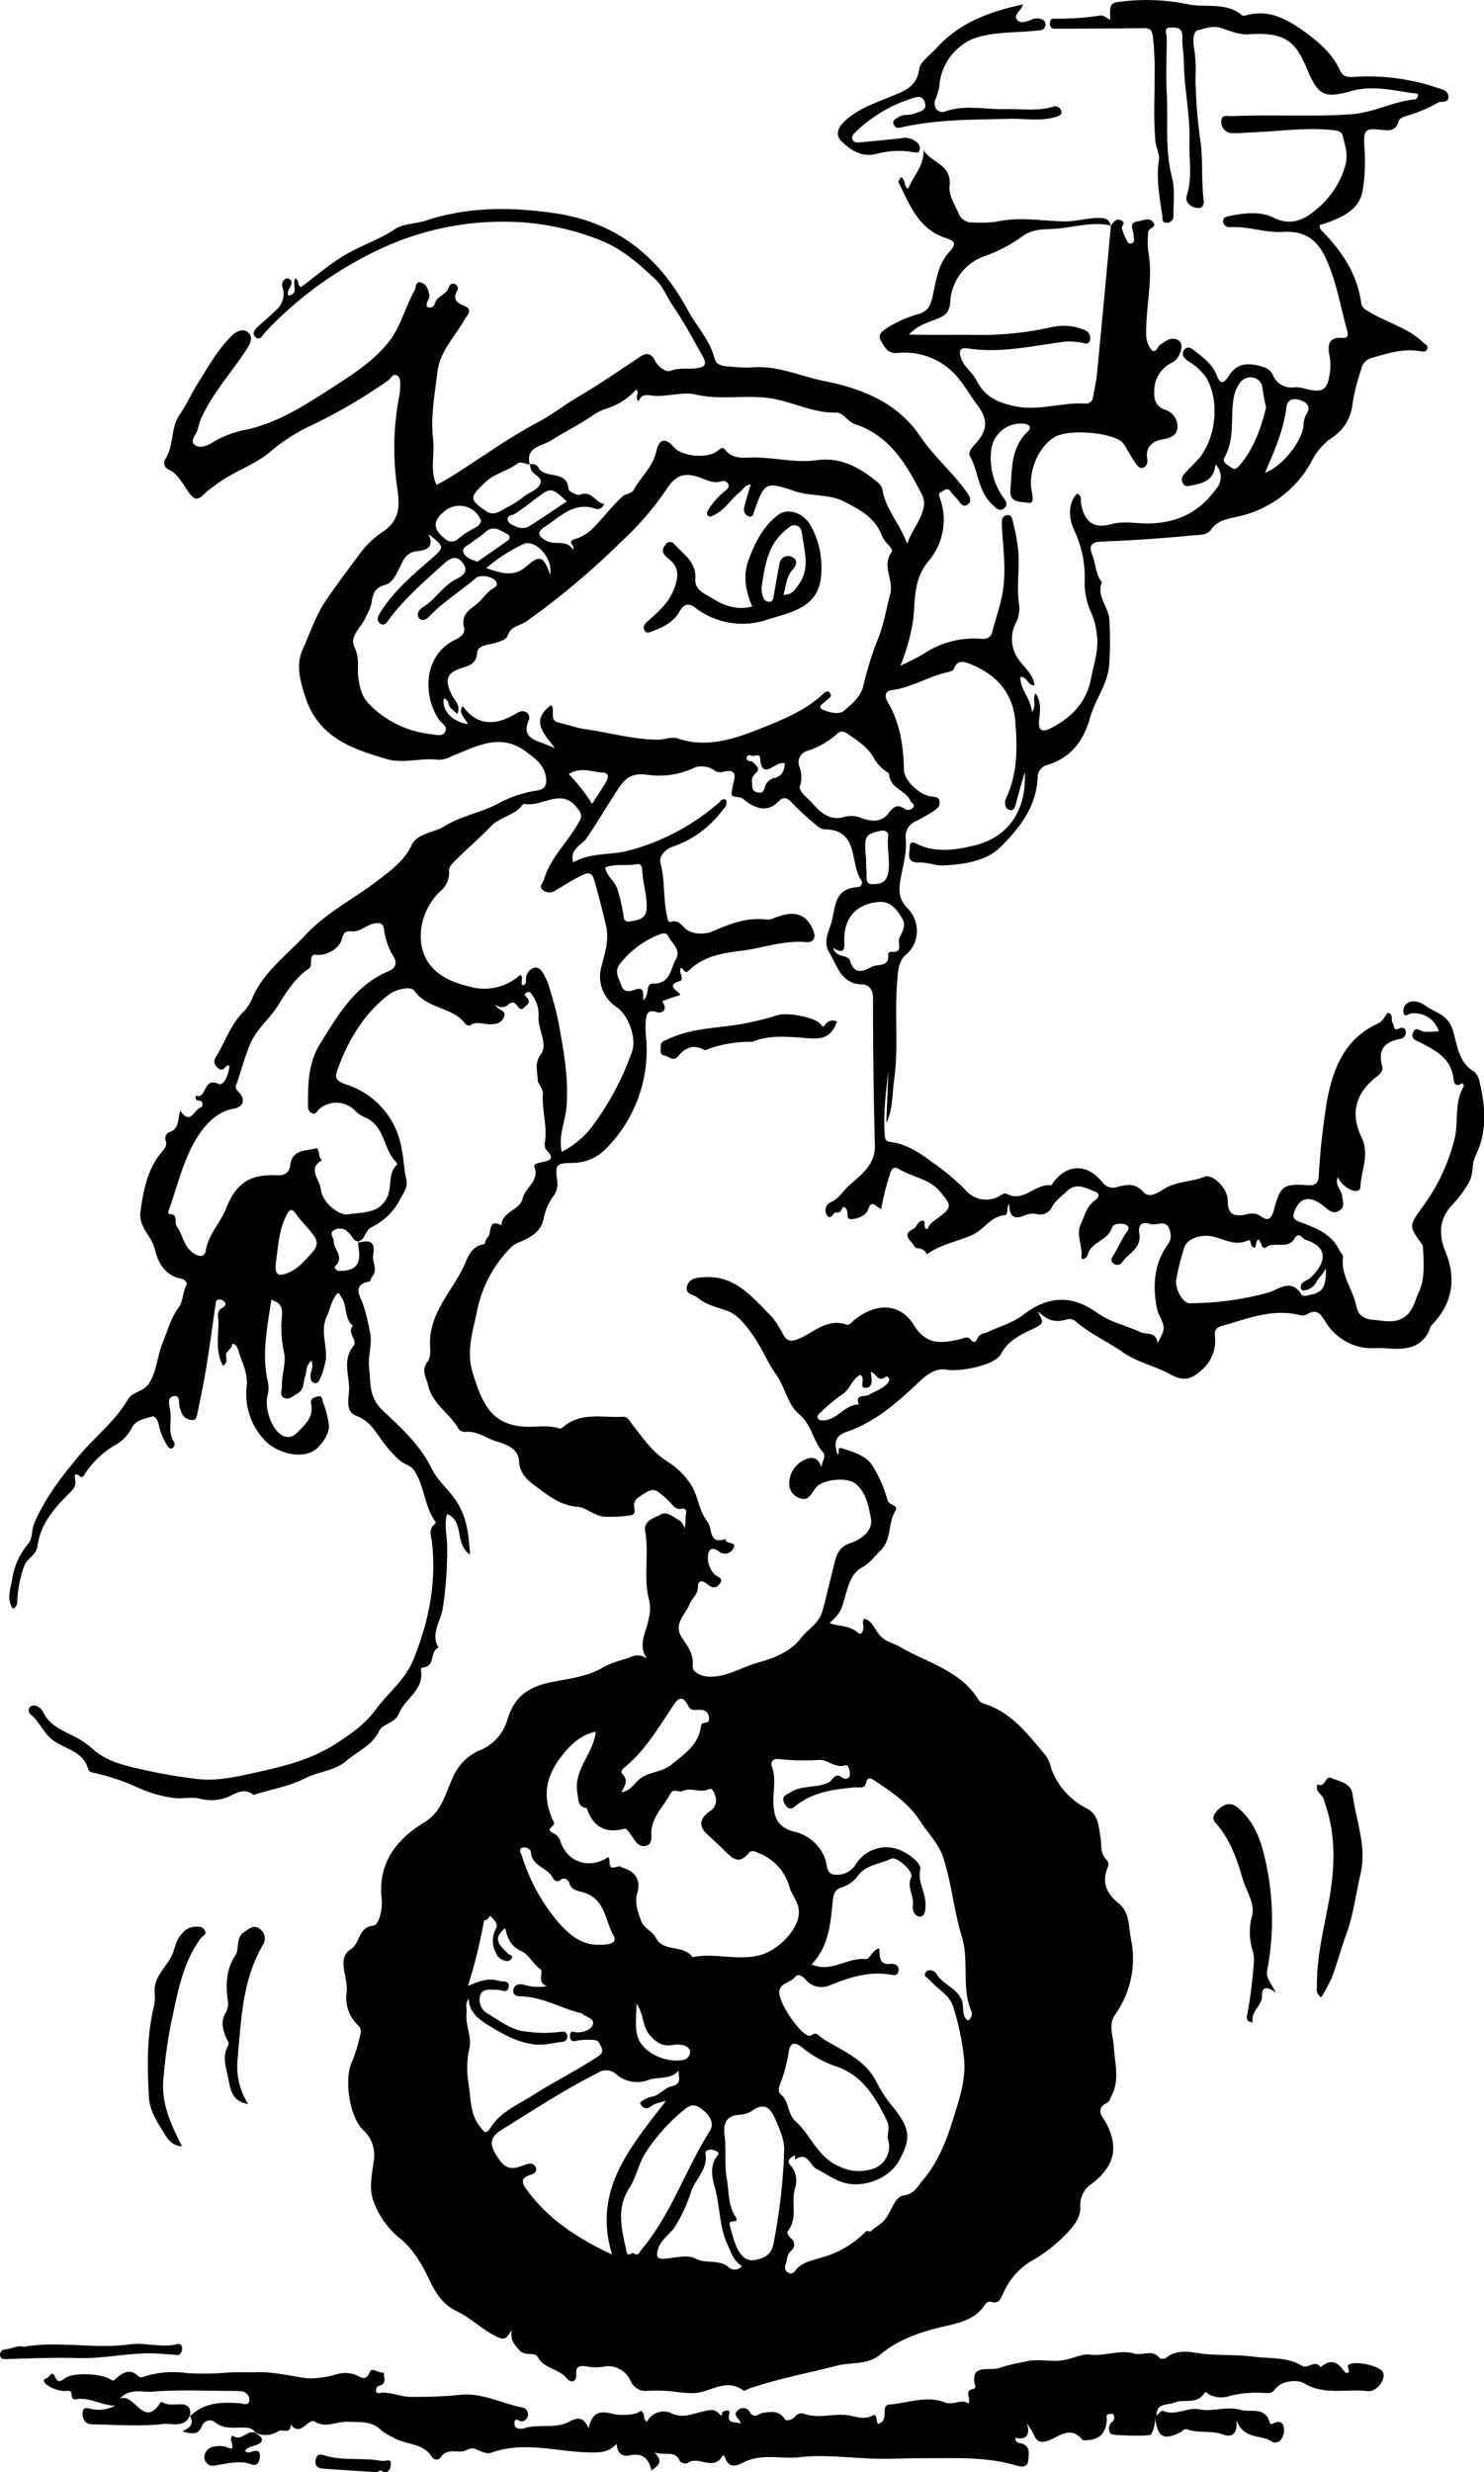 <svg xmlns="http://www.w3.org/2000/svg" viewBox="0 0 281.22 468.33"><defs><style>.cls-1{fill:#000001;}</style></defs><g id="레이어_2" data-name="레이어 2"><g id="Layer_1" data-name="Layer 1"><path class="cls-1" d="M68,235.39c2-.54,3.2-.25,2.71,2.34-.25,1.33,1,2.79-.22,4.14-.21.25-.25.85-.44.89-3.36.58-1.85,2.75-1.25,4.32a38.64,38.64,0,0,1,1.31,5.35c.5,2.2-.43,4.35-.17,6.64.33,2.93-.07,5.62,2.57,8.11,3.46,3.26,7.09,6.51,9.28,11,1.19,2.44,3.47,4.17,4.92,6.56,1.77,2.91,2.12,6,2.36,9.74-3-1.93-1-6.3-4.33-7.66-.65,1.95,0,4.13,0,6.24a71.9,71.9,0,0,1-.85,11.7c-.38,2.3-2.35,4.79-.78,7.37-1.72.64-.57,3.45-2.81,3.72-.21,0-.59.27-.57.34.82,3.92-3,5.53-4.14,8.43-.74,1.88-3.06,1.86-3.75,3.3-1.34,2.79-4.17,3.87-6.25,5.69s-5.3,2-7.81,3.28c-3,1.53-6.19,2-9.27,3-.16.05-.4.17-.49.11-2.23-1.74-4,.44-6,.78a8.53,8.53,0,0,1-4,0c-1.69-.5-3.47.07-5.14-.18a24.3,24.3,0,0,1-6.62-1.9,39.71,39.71,0,0,0-8.7-2.9c-.31-.07-.76-.31-.82-.56-.88-3.48-4.41-3.87-6.72-5.59-1.86-1.39-2.53-3.59-4.3-4.94a1,1,0,0,1,0-1.39,1.23,1.23,0,0,1,1.47,0,2.17,2.17,0,0,1,.91.89c1.51,3.29,5,3.93,7.61,5.67a20.26,20.26,0,0,1,2,1.56c2.65,2.3,5.85,3,9.22,3.77A101,101,0,0,0,37.31,337c3.82.44,7.42-.4,10.95-1.17,5.35-1.18,10.76-2.47,15.48-5.57,2.75-1.8,5.42-3.6,7.4-6.33,2.35-3.23,5.64-5.63,7.23-9.6,2.89-7.2,4.37-14.47,3.48-22.2-.13-1.13-.73-2.41.52-3.38.11-.08.23-.37.17-.44-2.19-3-2.07-6.93-4.16-9.91-.55-.78-1.78-1-2.57-1.69a23.65,23.65,0,0,1-3.87-4.47c-1.15-1.56-2.19-3.2-4.35-4-2.44-.9-1.34-3.72-1.43-5.49-.11-2.52-1.18-5.31.82-7.77.89-1.09-1.33-2.49-.11-3.83-1.74-1.45-1-3.92-2.28-5.54-.2-.25-.28-1.29-1.11,0s-.95,2.54-1.49,3.64c-1.58,3.19.48,6.31-.47,9.36a16.11,16.11,0,0,1-.62,2c-.27.6-.5,1.58-1.31,1.37s-.82-1.17-.67-2a3.26,3.26,0,0,0,.12-2.24c-1.11.91-.91,2.1-1.24,3.08s-.15,2.52-1.46,3.18c-.81.4-1.56,1.35-2.58.76-.85-.48-.31-1.44-.33-2.15-.06-2.14.81-4.57.42-6.28a22.24,22.24,0,0,1-.43-7c.18-1.82-.35-2.51-2-3.12-.76,5.13-1.84,10.2-.71,15.35a5.47,5.47,0,0,1,0,2.73c-.61,2.41.65,6.25,2.61,7.54a2.21,2.21,0,0,0,2.86-.31c1.51-1.52,3.3-3,2.79-5.51-.19-1,.33-1.21,1.06-1.43,1.12-.34,1,.52,1.22,1.16a18,18,0,0,1,1.09,4.45c0,1.45-1.21,3.3-2.43,4.31-2.57,2.12-7.52.8-9.82-1.74a12.66,12.66,0,0,1-3.33-10.23c.21-2.18-.68-4.05-1.38-6-.28-.76-.29-1.77-1.4-2,.14,1.05-1.3,1.35-1.15,2.37.09.61.31,1.19-.56,1.84-1.53-2.74-.81-5.69-.88-8.47,0-.61-.43-1.92.71-2.5.43-.22.93-.66.39-1.22a1.43,1.43,0,0,0-.92-.38c-.75,0-.67.69-.74,1.15-.57,3.76-1.06,7.53-1.67,11.28-.48,2.95-1.07,5.89-1.69,8.81-.14.67-.16,1.8-1.27,1.57a2.21,2.21,0,0,1-1.9-1.58,2.07,2.07,0,0,0-.15-.5c-.43-.84.18-2.64-1.2-2.43s-.85,1.81-.68,2.88c.3,2-.53,4.09.78,5.95a1,1,0,0,1-.22.9c-.41.41-.87.11-1.08-.26a13.35,13.35,0,0,1-1.41-3c-.28-1.16-.59-2.93-1.66-2.57-1.26.42-3,.6-3.8,2.26a7.49,7.49,0,0,1-3.15,3.18A16.94,16.94,0,0,0,16.22,279c-.29.42-.54,1.14-1.11.65-1-.87-1,0-.9.51.37,1.49-.49,2.12-1.45,3.08-2.69,2.7-5.14,5.66-5.66,9.68-.22,1.68-2,2.26-2.55,3.82a22.66,22.66,0,0,0-1.26,6.15c0,.66.06,1.4-.84,1.89-1.21-1.78-.5-3.66-.2-5.3a13.87,13.87,0,0,1,3-6.93c1-1.09.67-2.63,1.24-4,2.11-4.88,5.26-8.95,8.63-12.94,3-3.55,6.74-6.42,9.12-10.52.85-1.46,2.93-1.4,4-3,1.51-2.43,1.55-5.25,2.61-7.8.94-2.24,1.48-4.57,3-6.59.88-1.14.73-2.93,1.49-4.31.23-.42-.37-1-.86-1.13-3.17-.56-4.51-3-5.14-5.62s-3.15-4.15-2.71-7.2c.57-4,1.28-7.78,3.85-11,.64-.79,1.32-1.33.88-2.44A1.34,1.34,0,0,1,32,214.5c2-.56,1.65-2.39,2.16-4.11,2,3,2.62-.41,4-.62.05,0,.66-1.19-.49-1.29-.55,0-.7-.42-.55-.92,2.09.76,1.34-3.64,4.27-2.23,1,.49,2-1.83,2.09-3.43-.87-.4-1,1.48-2.17.43s-.58-1.78-.17-2.48c1.68-2.81,2.67-6,5.19-8.37A9,9,0,0,0,48,188.63c2.24-4.73,6.42-7.78,9.86-11.48,4-4.32,9.28-6.91,13.84-10.44,2.3-1.77,4.89-3.6,6.3-6.61,1.07-2.26,4.15-2.31,6.2-3.57,3.21-2,7-2.57,10.28-4.35a22.72,22.72,0,0,1,7.25-2.42c1.5-.24,1.94-1,1.73-2.49-.34-2.46-2.14-3.65-3.87-4.94-4.9-3.63-9.46-.82-14,.92a4.9,4.9,0,0,1-2.51.68c-3.26-.43-6.62.79-9.77-.13-6.59-1.93-13-4.09-15.46-11.81-1-3.17-1.84-6-.45-9.06s2.42-6.38,4.47-9.35,4.08-5.68,6.17-8.49a17.42,17.42,0,0,1,4.39-4.28c3.68-2.33,3.27-5.61,2.78-8.89a51.45,51.45,0,0,1,.41-16.66,14.41,14.41,0,0,0,.22-2.06c0-.78.09-1.75-.68-2.11s-1.1.65-1.63,1a104.25,104.25,0,0,1-13.94,8.22,34.81,34.81,0,0,0-7.72,4.72c-3.26,3-7.56,4.18-11,6.82-.61.47-1.26.89-1.81,1.41-1.65,1.59-2.12,1.67-3.46-.22-1.09-1.53-1.85-3.25-3.71-4.12a1.37,1.37,0,0,1-.65-1.81c1.77-2.59,1.05-6,2.77-8.5,1.31-1.88,2.2-3.94,3.39-5.84,1.92-3.07,3.66-6.25,6.24-8.89,1-1.06,2.28-1.78,3.34-.93s.49,2.11-.27,3.27C44.21,70.06,41.15,73.49,39,77.5a13.47,13.47,0,0,0-1.53,3.8c-.21,1-1.61,2.2-.56,3s2.7,0,3.57-.61A19.44,19.44,0,0,1,47,81.33c5.78-1.37,10.65-4.47,15.5-7.6C66.67,71,71,68.4,74.07,64.23c2-2.8,2.8-6.23,4.49-9.2.31-.56.13-1.88,1.32-1.48,1,.33,1.28,1.38,1.48,2.31.15.76-.77,1.38-.44,2.25a1,1,0,0,0,1.46-.52c.34-1.59,2.34-1.7,2.69-3.26a.82.82,0,0,1,1.28-.43A.8.8,0,0,1,86.66,55c-.85,1.54-.31,2.29,1.25,2.91,1.88.76.6,1.84,0,2.82-1.78,3.15-4.55,5.88-5,9.63-.52,4.32-1.36,8.66-.83,13,.34,2.78-.67,5.65.64,8.5,3.32-1.7,6.29-3.91,9.42-5.87a110.36,110.36,0,0,1,9.52-5.87c2.72-1.35,5.27-3.41,8-5,4-2.37,7.84-5,11.68-7.57,1.32-.89,2.2-.44,2.74.7.66,1.37,2.24,2.31,3,2,2-.79,4-.06,5.91-.73,1-.36.53-1.43.19-2-1.82-3.24-3.58-6.52-5.67-9.58-1.13-1.65-1.84-3.62-3.28-5-3.07-2.88-6.25-5.72-10.21-7.32A49,49,0,0,0,95,42a54.74,54.74,0,0,0-20.84,4.23,71.13,71.13,0,0,0-23.7,16.49c-.55.57-1.19,2-2.08,1.11s.35-1.82,1.11-2.51,1.81-1.59,2.67-2.43a4.12,4.12,0,0,0,1.43-4.36,1.3,1.3,0,0,1,.63-1.76.78.78,0,0,1,.7.13c.62.53.23,1.1,0,1.64A1.55,1.55,0,0,0,54.62,56c2.2-.34.64-2.27,1.32-3.25.85.29.3,1.4,1.12,1.62,3.16-2.32,6.11-5,9.69-6.82,2.71-1.4,5.57-2.45,8.17-4.19,1.49-1,3.84-.93,5.8-1.58,8-2.66,16.33-2.59,24.65-1.35,11.52,1.73,19.55,8.26,24.94,18.27,1.66,3.09,4.2,5.68,5.11,9.22.36,1.39,1.88,1.5,3,1.53a33.26,33.26,0,0,0,3.81.17c4.95-.51,9.42,1.66,14,2.57,6.94,1.38,13.77,4,18.08,10.37,2.61,3.89,6.23,6.92,8.93,10.73.54.76,1,1.65.13,2.29s-1.35-.25-1.83-.86-1-1-1.36-1.56-.77-.61-1.42-.2-1,.43-.69,1.28a12.05,12.05,0,0,1-1.92,11.82c-3.09,3.56-2.67,7.38-3.09,11.21a36.81,36.81,0,0,1-2.45,8.87c2-1,3.3-1.58,4.5-2.33A17.2,17.2,0,0,1,185.78,121c1.41.12,2-.31,2.27-1.36.6-2.39,1.47-4.68,1.91-7.16.78-4.37.12-8.59-.11-12.87,0-.76-.12-1.75.84-2,1.11-.24,1.18.89,1.34,1.55a36.29,36.29,0,0,1,.89,4.83c.4,3.57-.39,7.17.24,10.77a6.35,6.35,0,0,1-.77,3.48,6.68,6.68,0,0,0,1,7.17c1,1.31,2.41,2.45,2.66,4.42-1.36.05-1.37-1.72-2.71-1.57,0,2.43,2,4.07,2.22,6.59.94-1.17,0-2.26.68-3.53,1.19,1.79.82,3.57.66,5.22-.18,2,.71,2.15,2.13,1.45,4-2,6.86-4.93,7.72-9.43.52-2.78,1.54-5.5,1.09-8.42a13.22,13.22,0,0,0-1.13-4.22,13.73,13.73,0,0,1-1.15-6.26,20.51,20.51,0,0,0-1.86-8.9c-1.34-2.69-1.25-5.52.4-7.24,1,.33.65,1.24.77,1.93.63,3.39,2.36,4.77,5.67,3.86,2.11-.58,4.12-.23,6.15-.16,5.77.19,10.42-1.83,13.79-6.56a3.36,3.36,0,0,0-.14-4.61c-.3,3.15-2.46,3.56-4.6,4-.62.14-1.23.22-1.59-.45a1.44,1.44,0,0,1,.23-1.7c.8-.9,1.67-1.75,2.5-2.63,3.56-3.81,4.35-11.18,1.72-15.63a10.77,10.77,0,0,0-3.41-3.14c-.82-.57-1.42-1.25-.8-2.12.74-1,1.56-.17,2.21.32,1.64,1.23,3.28,2.6,4,4.53.79,2.15,1.64,1,2.19.14,1.36-2.18,3.08-2.63,5.53-2.07,1.29.3,2.3.57,2.88,1.79a3.82,3.82,0,0,0,4.18,2.34,6.17,6.17,0,0,1,2,.3c3.33.8,4.17.29,4.64-3.12a9.22,9.22,0,0,0-.07-3.1c-.44-2.18-.15-3.64,2.55-3.44.86.06,1-.45.84-1.18-1.34-4.71-2.05-9.55-4.2-14.1-1.76-3.72-4.34-5-8-4.79-3.39.23-6.6-1.11-10-.89A1.27,1.27,0,0,1,231.76,42c0-.92.81-1,1.48-1.12,2.71-.59,5.8-.82,8,.31,3.58,1.81,6.21.23,8.33-1.63a16.26,16.26,0,0,0,5.47-8.63c.39-1.8-.17-3.43-.56-5.1-.23-1-1.07-1.09-2-1.19-4.94-.5-9.84.21-14.75.41-1.38.06-2.76.23-4.13.17A2.1,2.1,0,0,1,231.43,23c0-1.38,1.26-1,2.2-1,7.41-.33,14.82.16,22.25-.34,4.37-.29,8-2.4,12.2-2.84.33,0,.63-.3.63-1.05-4.21-.49-8.39-1.74-12.73-.5-5,1.42-6.17.78-8.15-3.88-2.13-5-3.72-7.43-11.07-6.89-1.95.14-3.73-.69-5.4-1.21s-3,.15-4.31.42c-1,.22-1,2.05-.76,3.46a25.92,25.92,0,0,1,.26,5.44,91.68,91.68,0,0,0,1,12.54c.42,3.56.1,7.07.53,10.56.11.88-.06,1.77-1.05,1.7-1.33-.08-2.55-1.07-2.13-2.37,1.1-3.44.39-6.86.5-10.29.16-5-1-9.91-1.06-14.9,0-1.63-.36-3.26-.28-4.87.07-1.77-1.14-1.78-2.19-1.77-1.49,0-.77,1.14-.77,1.93,0,3.52-.2,7,0,10.55.3,5.3-.4,10.65,1,15.93.61,2.27.23,4.81.27,7.22a1.23,1.23,0,0,1-1.28,1.35c-1,0-.75-.79-.83-1.31-.51-3.5-1.19-7-.65-10.55.18-1.22-.54-2.29-.65-3.51-.61-6.62.31-13.26-.49-19.87-.17-1.4-.64-1.63-1.82-1.62-5,.07-9.91.08-14.86.11-.69,0-1.38,0-2.07,0a.86.86,0,0,1-.77-.9c0-.46.15-1,.62-1a53.4,53.4,0,0,0,9-.61c.56-.06,1.19.52,1.83.83-.13-3.52-.05-3.2,3.37-3.6A39.57,39.57,0,0,1,225.4.86c3.3.59,7.06-.46,10,2.06.18.14.65,0,1-.08,4.21-1.08,7.6.88,10.77,3.13,2.73,2,5.32,4.16,6.75,7.36.49,1.1,1.27,1.31,2.5,1.25a40.92,40.92,0,0,1,15.79,2c1,.33,2.26.52,2.26,1.79s-1.38.68-2,1.1a27.94,27.94,0,0,1-6.14,2.55c-.59.2-1.16.44-1.35,1.09-.49,1.65-1.69,1.69-3.1,1.51-3.25-.42-3.49,0-3.33,3.14a34.3,34.3,0,0,1-.35,8.48c-.75,3.71-4.07,5-7.23,6.13a7.5,7.5,0,0,1-.88.25,1.32,1.32,0,0,0,.55,1.24c3.69,3.82,6.57,8.09,7.3,13.49.14,1.06.86,1.31,1.62,1.78,3.28,2,7.23,2.94,10.1,5.73.42.41,1.16.62.74,1.38-.31.54-.92.35-1.42.27-3.25-.52-6.27.5-9.3,1.37a2.75,2.75,0,0,0-1.74,2.13,37.73,37.73,0,0,0-1.64,6.52A8.61,8.61,0,0,1,252.28,83a12.18,12.18,0,0,0-3.87,4.65,20.91,20.91,0,0,1-14,10.24c-1.75.42-3.67.64-4.89,2.42-.8,1.16-2.39,1-3.56,1.12-5.61.54-11.23.94-16.86,1.15-2.11.08-2.94.49-2.07,2.66.64,1.59.55,3.43,1.65,4.88.05.06.16.16.14.2-1.1,2.61,1.21,4.55,1.4,7a68.76,68.76,0,0,1,0,8.25c-.14,3.81-2.67,6.86-3.66,10.41-1.22,4.36-3.58,7.57-8.12,8.94a2.42,2.42,0,0,0-1.81,2.3c-.17,5.53-3.44,9.67-7,13.21-2.72,2.71-6.91,3.32-10.82,3.52-1.52.07-3.08-.62-4.6-.56-2.61.1-1.81-1.68-1.81-3,0-.79.47-1,1.24-.57,3.64,1.82,7.48,1.21,11.12.31,6.4-1.57,9.82-6.75,9.44-13.87-.58,2-1.1,3.76-1.56,5.5-.22.84-.34,2-1.44,1.64-.75-.25-.94-1.33-.51-2.26,2.17-4.64,2.11-9.57,1.71-14.5-.45-5.38-3.57-8.84-8.43-10.8-1.14-.46-2.52-1.05-3.2.87-.12.34-.84.56-1.32.67-3.6.79-6.77,2.89-10.49,3.37-1.25.16-1.38,1.14-.77,2.18,2.37,4,3,8.33,3.11,12.85,0,1.94,2.64,4.59,4.91,5.06.74.15,1.66-.06,1.83,1s-.7,1.51-1.42,2c-1,.63-2.08,1.24-3.16,1.77a3.11,3.11,0,0,0-1.84,3.13c.27,2.49-.39,4.78-.84,7.14s-.75,4.39,1.4,6.38a6.28,6.28,0,0,1,1.57,3.94,5.85,5.85,0,0,1-2.14,4.71c-1.44,1.34-1.44,3.25-1.59,5.06-.52,6.2.28,12.45-.59,18.64-.38,2.71-.2,5.49-1.47,8.14.12-3.3.25-6.59.38-9.89-.46,4.09-1,8.17-.67,12.3.06.71.27,1.07,1,1.16,3.09.35,5.66,2.11,8,3.85a43.06,43.06,0,0,1,6.28,5.25,5.11,5.11,0,0,0,6.72,1,1.09,1.09,0,0,1,1.18-.23c3.2,1.64,5.36-2.05,8.32-1.64.12,0,.28-.39.44-.59,2.75-3.56,6.5-3.54,9.37.09a2.47,2.47,0,0,0,2.81.78c1.79-.45,3.3-.78,4.9,1,1.26,1.37,3.05-.14,4.24-.8,2.32-1.28,4.94-1.14,7.31-2.11,1.54-.64,4.42,2.22,4.42,4.47,0,2.92,1.36,3.1,3.64,2.64a3,3,0,0,1,2.5.28c1.64,1.26,2.19.42,2.62-1.16,1.23-4.55,1.78-4.91,6.25-4.64,1.16.06,2.1,0,2.23-1.68a131.42,131.42,0,0,1,1.62-14.57c1.15-6,3.42-11.53,9.47-14.3,1.11-.5,1.38-1.39,2-2.11,1.18.28.51,1.34.91,1.91s0,1.61,1.26,1.07c.7-.32,1.24-.07,1.24.75a1.23,1.23,0,0,1-1.12,1.24c-2.92.53-4.22,2.09-3.36,5.13.29,1-.48,1.57-1.18,2.12-3.91,3.09-4.87,6.94-2.71,11.42,1.56,3.22-.1,6.27-.24,9.39,0,.86-1,.83-1.68.57a5.07,5.07,0,0,1-2.61-2.47c-.6,1.63.72,2.41.83,3.53s.62,2.08-.48,2.8-1.83.15-2.74-.61c-2.73-2.3-4.69-2-5.76.66-.48,1.16-.29,1.65.93,2.11,2.95,1.11,6,2.18,7.51,5.33.23.46.76.92.71,1.33-.46,3.46,1.89,6.14,2.53,9.3.32,1.62,1.3,2.45,3.26,2.6s4,.77,5.9-.56c1.64-1.14,1.93-3.11,2.66-4.65,1.23-2.63.94-5.71.8-8.64a1,1,0,0,0-.19-.48c-2.44-3.4-2.48-3.42-.05-6.85a36.71,36.71,0,0,0,6.26-13.19c.74-3.27-.11-6.8,1.71-9.88.07-.11-.16-.4-.26-.61-1.7,1.15-1.64-.68-1.75-1.28-.61-3.53-3.37-4.89-6.08-6.33-.83-.44-2-.65-1.52-1.95s1.44-.19,2.19-.16,1.68,0,2.7-.06a4.85,4.85,0,0,0-5.15-3.42c-.56,0-1.43,1-1.54-.25a1.72,1.72,0,0,1,1.62-2c1.35-.19,2.38.74,3.19,1.22,1.67,1,3.67,1.51,4.52,4.18s1,6.08,4,7.84a3.37,3.37,0,0,1,1.08,2c1.12,4.73,1.5,9.42-.77,14-.79,1.6-.31,3.64-1.35,5.21a22.33,22.33,0,0,1-2.75,3.75c-2.73,2.72-3,5.71-1.62,9.14,2.14,5.16,1.39,9.88-2.55,13.93-.48.49-.44,1.07-.74,1.58-1.86,3.11-4.85,3.09-7.87,2.85-1.72-.14-3.33.18-5.21-.31a10.51,10.51,0,0,1-6.51-5c-.85-1.32-1.65-2.2-3.28-1.15a1.74,1.74,0,0,1-1.24.21c-5.25-1.39-10,.62-14.91,2-1.31.37-1.44,1-1.34,2a7.32,7.32,0,0,1-2.69,6.51c-1.83,1.68-3.4,2-5.77.66-2.87-1.58-6.21-2.22-9-4.18s-6.13-3.44-8.82-5.74A1.84,1.84,0,0,0,202,250c-1.72.48-3.35.37-5.29-1.59.5,1.55,1.57,2-.31,3-2.26,1.16-5.21,2.18-6.68,5.05-1.12,2.19-7.8,3.47-10.4,3-2.2-.37-4,1.21-5.5,2.65-4,3.77-8.1,7.33-13.4,9.14-2.37.8-2.37,2.35-1.68,4.31.58-.23-.37-1.63.92-1.17,2.34.83,4.81,1.32,6.1,4a24,24,0,0,1,2.41,5.73c.22,1.14,2.25.87,1.47,2.15-1.41,2.34-.64,5.43-2.82,7.5-1.13,1.07-2,2.39-3.45,3.15-1.76.89-2.46,2.93-2.94,4.56-1.09,3.66-.84,3.73-3.22,6,1.76.64,3.76.42,5.25,1.73.83.72,1-.17,1.13-.58.18-.62-.35-1.33.17-2,1.73.46,2.06,2.35,3.21,3.42s2.42,1.25,3.58,1.93c5.1,3,11.34,4.4,14.8,9.91a2,2,0,0,0,1,.82c5.37,1.61,8.46,5.9,11.85,9.88a7.67,7.67,0,0,1,1.06,2.59,13.83,13.83,0,0,0,6.73,7.43c2.2,1.17,2.26,3.52,2.57,5.63.21,1.43-.06,3,1.18,4.12a1.35,1.35,0,0,1,.25,1.21c-1.31,2.95-.34,5.12,2,7,2.11,1.69,1.86,4.38,2.32,6.68a18.29,18.29,0,0,1-3,14.4c-1.35,2-.35,4-.25,6,.16,3.15,1.2,6.33-.44,9.41-.27.5-.29,1.05-1,1.38-1.2.57-1.43,1.6-.62,2.75a3.93,3.93,0,0,1,.29.42c2.79,4.82,2.12,8.55-2.29,12a4.86,4.86,0,0,0-2.3,4.34c.15,2.24-1.37,3.86-2.6,5.19a29.2,29.2,0,0,1-7,5.38,13.61,13.61,0,0,0-5,5.93c-.46,1-.75,2-2.17,1.64a1,1,0,0,0-1.17.34c-1.92,3.07-5.14,3.67-8.28,4.38-4.28,1-8.33,2.44-11.74,5.28-2.34,1.94-5.28,1.37-7.91,2-5.63,1.45-11.37,2.51-16.89,4.4-.4.14-.8.55-1.18.28-3.37-2.39-6.39.66-9.59.58a31.61,31.61,0,0,1-3.47-.29,27,27,0,0,0-5.07-.14,3.09,3.09,0,0,1-3.08-1.78,4.64,4.64,0,0,0-5.4-2.76,9.76,9.76,0,0,1-3.05-.1c-1-.13-2.06-.23-1.91,1.51.12,1.44-1,1.74-1.79.75-1.5-1.85-4.28-1.76-5.52-4.06-.56-1-2.35,0-3.51-1.32-.89-1.05-1.7-1.79-1.41-3.76-.82,1.24-1.06,2.05-2.59,1.36-2.88-1.29-5.1-3.65-7.72-4.88-4.41-2.08-5-6.29-7.22-9.56a16.26,16.26,0,0,0-3.29-4,16.13,16.13,0,0,1-5.4-7.45c-.81-2.29-.28-4.93.07-7.37a6.46,6.46,0,0,0-2-6c-2.63-2.55-3.64-9.65-2.12-12.9a29.82,29.82,0,0,0,1.62-5.3,1.72,1.72,0,0,0-.27-1.46,7.15,7.15,0,0,1-2.38-6.23c.47-2.88-2-6.56.78-8.33,1.93-1.21,1.34-4.16,4.31-4.5,1.13-.13,1.78-3.25,1.57-5.13-.73-6.76,2.89-11.27,8-14.37,3.42-2.07,4-5.34,5.39-8.32a9.81,9.81,0,0,1,4.89-5.25,9,9,0,0,0,5.54-5.9c1.36-4.56,4.13-6.33,8.59-7.2,3.09-.61,6.65-1,9.56-2.75,1.72-1,3.68-1.33,5.49-2.07a2.86,2.86,0,0,1,3.45,1.16c-2.86-2.89-.69-5.73-.27-8.46a7.32,7.32,0,0,0,.08-3.26c-1.19-4.31,0-8.78-.78-13.14-.36-2,1.65-2.49,2.92-3.18s2.5.54,3.63,1.16c.41.22.62.81,1,1.41.07-1,.1-1.87.19-2.72.06-.62,0-1.11-.78-.95-1.3.27-1.79-.83-2.49-1.48-2.85-2.63-2.82-2.64-5.85-.6a1.9,1.9,0,0,0-.57.74c-.52.82.55,2.24-.62,2.54a23.31,23.31,0,0,1-4.67.32c-2.15.09-3.88-1.77-5.54-1.89-2.92-.21-5-1.69-7-3.17-1.73-1.33-4-2.58-4.13-5.51-.09-2.32-2.41-3.14-4.18-3.68-2-.59-3.64-2-5.86-1.83a1.67,1.67,0,0,1-1.37-.48c-1.62-3-5-4.75-5.8-8.32-.32-1.5-1.44-2.81-.06-4.58.73-.93.33-2.83.42-4.14.36-5.93,4.8-9.79,6.81-14.82.4-1,1.37-3,3.38-3.19.25,0,.32-1,.68-1.26.92-.75-.08-3.7,2.65-2.36.13-2.64,3.49-2.8,4-5s3.23-3.34,2.26-6.05c-.22-.59.76-.75,1.36-.88,1.34-.27,2.65-.55,1-2.2a1.82,1.82,0,0,1-.41-1.43c.56-3.11-.57-6.14-.35-9.2.09-1.23-1-1.91-1-2.91,0-1.56-.66-2.95.64-4.77s-.45-4.46-.49-6.79a6.19,6.19,0,0,0-.92-4c-.37-.48-.59-1.25-1.34-.82s.07.8.27,1.16c.52.92-.34,1.21-.75,1.68s-.81.29-1.17-.24-.89-1.08-1.7-.43a1.8,1.8,0,0,1-2.87-.32c.18.27.35.54.54.8.49.68,2,.72,1.36,2.09-.59,1.16-1.7,1.29-2.9,1.24s-2.32-.62-3.44.21a1,1,0,0,1-.92-.27c-2.38-3.26-7.15-2.75-9.61-6.22-.76-1.08-3.61-.31-4.88.66-4.73,3.61-7.68,8.58-9.7,14.12-.52,1.45-.61,2.13,1.57,2.9a15.36,15.36,0,0,1,10.44,11.66c.48,2.14.53,4.3,1,6.42.31,1.35-.56,2.53-1.09,3.49a12,12,0,0,1-5.48,5.46c-1.3.57-1.15,2.42-2.63,2.74-.93-.24-1.18-1.19-1.81-1.75a2.16,2.16,0,0,0-2.59-.48c-1.2.6-.16,1.42-.17,2.16,0,1.56,2.1,3,.3,4.7-.29.28.11.93.82.93,3,0,4.11-1.22,3.61-4.27-.06-.41-.08-.83-.12-1.24M100.33,88a1.4,1.4,0,0,1,1.65.48c1.14,2.43,5.46.37,5.74,4.12,0,.45,1.63,1.32,2.16,1.12,2.29-.89,2.93,1.53,4.6,1.74a1.31,1.31,0,0,1-1.83.85c-4-1.26-6.55,1.65-9.4,3.48-1.28.83-1.63,1.63.31,2.67,1.7.9,3.78-.33,5.07,1.68.41-.83-1.34-1.49.27-2a8.09,8.09,0,0,0,3.27-1.88c2-2,3.69-4.26,5.78-6.2.69-.65,1.65-.37,2.2-1.36,1.34-2.43,3.58-4.28,4.23-7.21.55-2.42,1.74-2.59,3.33-.77s6.56,2.22,8.32.64c.46-.42,1-.7,1.31-.25,1.51,2,3.63,1.56,5.65,1.56,3.95,0,7.79,1.07,11.84.5,4.45-.63,8.27,1.46,11.62,4.31a2.4,2.4,0,0,1,.79,1.31c.56,3.65,3.22,6.29,4.67,10.24.89-2.61,2.45-4.22,3-6.43a3.75,3.75,0,0,0-.13-2.76c-2.93-5.73-6.09-11.29-12.71-13.47-1.48-.48-2.24-2.24-3.62-2.21-4.61.11-8.61-2.28-13.14-2.8s-9,.44-13.56-.64c-2.47-.59-5.7.62-8.48.19-1.39-.21-1.81.13-2.27,1.1-.84-.77.33-1.64-.45-2.22a12.41,12.41,0,0,1-5.34,3.52,10.81,10.81,0,0,0-3.15,1.57c-2.47,1.64-5.16,3-7.67,4.59-1.58,1-4.88,1.16-4,4.54-.75-.12-1.79-.6-2.2-.28-1.9,1.47-4.4,1.92-6.13,3.54-3.21,3-3.1,3.34-.08,5.48,1.75,1.24,3-.15,4.26-.7a18.75,18.75,0,0,0,3.21-2.12c1-.68,2.34-1.17,2.86-2.11.83-1.51-1.51-1.8-1.73-3.06a6.87,6.87,0,0,0-.19-.75m59.45,140.67c-.37,0-.37,1.21-1.26,1-.7-.19-1.06,1.6-1.85.56a1.69,1.69,0,0,1,.63-2.47c1.55-.62,2.26-2,3.34-3,2.31-2.14,5.19-3.95,5.09-7.84q-.36-14-.36-28c0-1.67-1-2.43-2.05-2.45-4-.09-4.7-3.5-6.21-6-1-1.57-.52-3.2.15-5,1.14-3,.29-7.22,5.33-7.43a.84.84,0,0,0,.6-1.22c-2.32-3.27-.3-9.71-7.1-9.73a2.92,2.92,0,0,1-1.56-.88A50.28,50.28,0,0,1,150,152c-1-1.1-1.69-1-2.55-.11-1.81,1.85-3.7,1.43-5.62.23-.57-.36-1.1-1-1.7-1.07-1.78-.24-1.59-.13-1.31-2,.18-1.18,1.45-3.66-1.88-2.82a1.75,1.75,0,0,1-1.6-.33,4.29,4.29,0,0,0-3.55-.55,15.78,15.78,0,0,1-9.21,1.41c-3.46-.47-4.48,1.23-5.93,3.43-1.86,2.85-3.56,5.8-5.5,8.61-.91,1.31-3.24,2-2.53,4.58,3.26-1.89,6.92-1.36,10.25-2.18a42.37,42.37,0,0,0,17.35-9.14c.37-.32.64-.89,1.35-.53.41,1.09-.43,1.66-1,2.39a19.56,19.56,0,0,1-9.09,6.47c-1.51.52-2.64,1.9-2.33,3.05.89,3.34.51,6.79,1.25,10.11.1.47.1,1.26.82,1.06,1.32-.37,1.89.6,2.62,1.27,1.44,1.33,4.05,1,4.76.72,3.43-1.45,6.74-2.88,10.53-2.42a2.93,2.93,0,0,0,1.64-.3c3.65-1.44,5.8-.83,7.15,1.91.69,1.39.67,2.84-1.24,2.68-4.19-.36-8.08,1.13-12.12,1.63-3.51.43-7.24,1-9.93,3.69-1.05,1.05-1.08-.68-1.67-.37-.35.87.79,2.13-.11,2.41-2.81.89-.4,1.77.09,2.64-1.09.36-2,.64-2.87,1-.21.08-.74,0-.4.54.85,1.42-.31,2-1.18,1.74-1.92-.67-2,.65-2.11,1.7a16.55,16.55,0,0,0,.08,3.37,26.46,26.46,0,0,1-7.58,20.74,8.79,8.79,0,0,1-6.31,2.74c-3.18.05-3.36.25-3,3.26a3.93,3.93,0,0,1-.48,2.72,11.4,11.4,0,0,0-2,4.19c-.41,2.88-2.5,3.91-4.66,4.85a4.35,4.35,0,0,0-1.76,1.15,23.47,23.47,0,0,0-6.21,11.62c-.78,3.93-2.16,7.68-.93,11.8,1.78,5.95,3.55,9.8,9.47,10.35,2.32.22,4.67-.42,7,.37.22.08.63-.21.88-.42,3.37-2.74,7.37-1.57,11.13-1.8,1-.07,1.37.92,1.9,1.58,2,2.53,3.8,5.24,6.74,7a14.65,14.65,0,0,1,4.32,4.34c1.34,2.08,1.44,4.89,3.1,6.95,1,1.23.11,4.42,3.4,3.29,0,1.07,2.22.43,1.54,1.69a1.79,1.79,0,0,1-2.62.79c-.07-.05-.12-.13-.19-.18-1.57-1-2-.14-2.06,1.26a4.7,4.7,0,0,0,1.21,3.07c.49.57,1.93.69,1,1.88s-1.78.46-2.52-.11c-1-.76-1.6-.28-1.57.59.05,1.5-1.16,2.24-1.6,3.39-.79,2-3.19,3.72-1.39,6.37,1.06,1.56,2.18,3,2,5.26-.12,1.24,1.61,2,3.07,2.06,3.37.13,6.2-1.81,9.3-2.66,2.93-.81,6.13-2,8.19-4.7,1.34-1.73,3.37-2.67,4.07-5.21.81-3,1.48-6,2.25-9,.44-1.71.94-3.06,3-3.73s4.36-2.4,3.89-4.72-.87-4.72-2.79-6.44c-1.58-1.41-5.8-.92-7.28.29-1,.85-1.51,3-3.2,2.42a2.88,2.88,0,0,1-2.22-2.81,5,5,0,0,1,3.18-4.63c1.53-.63,2.46,0,2.94,1.6,0-1.11,1-2.1.28-2.91-1.91-2.17-2.11-5.24-4.57-7.27-2.13-1.77-2.57-5-4.26-7.39s-2.72-5.07-4.36-7.4c-1.25-1.77-2.74-3.79-4.6-4.59s-4.13-1.08-5.95-2.63c-.82-.7-2.49-.6-2-2.24.43-1.44,1.81-1.56,3.2-1.65,5.92-.41,9.15,3.8,12.72,7.36a16,16,0,0,1,2.24,3.43c.8,1.41,1.57,1.49,3.13.82,2.81-1.21,5.27-3.85,8.84-2.65.67.23,1.08-.47,1.53-.83,4-3.24,8.57-3.4,11.28.9,2.52,4,5.29,3.45,8.71,2.74.68-.14,1.47-.75,2.14.11.48.61,1,.4,1.17-.18.35-1,1.3-1,2.06-1.35,2.24-1,4.74-1.74,6.65-3.21,4.7-3.61,9.16-3.87,14.06-.38,2.49,1.78,5.5,2.4,8.22,3.66,1.16.54,2.93-.22,3.19,2.08,1.51-2.81,1.51-2.81.25-5.49a5.41,5.41,0,0,1-.39-1.24c-.8-4.27-.5-8.36,2.1-12a2.67,2.67,0,0,0,.44-2.35c-.57-2.69-2.44-1.08-3.71-1.49-1.9-.61-2.36.45-2.14,1.73.48,2.86-2.05,3.76-3.25,5.51a1.11,1.11,0,0,1-1.63.22c-.67-.47-.37-1,0-1.57.69-1.19,1.32-2.42,2-3.63.35-.64,1.32-1.45.54-2s-2.59-.41-2.81.34c-.74,2.59-4.06,2.73-4.66,5.32-.12.52-1.24,1.14-1.15.29.23-2.12-1.08-4.27-.14-6.17.76-1.54,1.07-3.44,2.7-4.52.61-.41,1.08-1.27.12-1.62-1.76-.65-3.64-1.9-5.48-.09-1,1-2.17,1.74-2.81,3a2.46,2.46,0,0,1-2.84,1.31,3.63,3.63,0,0,0-2.42.3c-2,.77-2.81.11-2.82-2.27-.59.73-.12,2.09-.82,2.16-2.7.24-3.92,2.7-6.1,3.71-2.88,1.33-6.09,1.79-8.7,3.73a1.86,1.86,0,0,0-1.8-1.17.86.86,0,0,1-.6-.41c-.47-1.07-2.62-2.07,0-3.33.39-.19.73-1.37,1.46-1.47,1.1-.14-.07,1.54,1.11,1.59.26-1,1-1.4,1.8-2,2.89-2.15,2.8-2.42.49-5.16-2.07-2.45-5.28-2.68-7.79-4.25-.91-.56-1.43,0-1.71,1.17A46.8,46.8,0,0,0,167,229c-1-.27-1.82-2-2.53.22-.31.95-1.95,1.77-3.22,1.73s0-1.78-1.42-2.34M104.4,133.55c1,.84-.56,2.88,1.52,3.35,1.64.38,3.37,1,4.9,1.22,4.64.63,9.2,2,13.94,2,1.27,0,2.42-.65,3.81-.19,5.61,1.87,11-.09,16-2.1,3.9-1.56,8-3.25,11.23-6.2.4-.37,1-1.08,1.51-.31s-.44,1-.76,1.42-1.83,1.06-.71,1.65,3.24,1,4,.32c1.5-1.26,3.2-2.59,3.77-4.79a61,61,0,0,1,2.66-8.62c1.18-2.8,1.62-5.74,2.4-8.62s-1.68-5.47.31-8.11c.23-.31-.21-.91-.61-1.32a5.78,5.78,0,0,1-1.29-1.89c-1.3-3.34-4.16-4.82-7.1-6.34s-6.3-.9-9.45-2c-5.52-1.9-5.67-1.49-7.54,3.64-.2.54-.23,1.39-1.06,1.18a1.38,1.38,0,0,1-.9-1.69c.32-1.45.8-2.87,1.24-4.4-1.11.14-1.44.95-2,1.41-1.72,1.31-2.79,3.33-4.8,4.33-.45.22-.94.65-1.37.11-.31-.39,0-.82.25-1.19A13.63,13.63,0,0,1,137.4,93c.4-.33.88-.71.61-1.29a1.06,1.06,0,0,0-1.34-.52c-1.36.41-2.52-.14-3.74-.61-2.61-1-4.6-1-6.49,1.91a57,57,0,0,1-8.58,10,150,150,0,0,1-18.07,15.21c-1.17.81-2.91.92-3.47,2.46-.4,1.1-1.2,1.18-2.08,1.51-1.38.52-3.69.39-3.82,2-.17,2.08-1.47,2.42-2.76,2.82-3,.94-3.49,2.16-2.06,5.13.49,1,1.75,1.92,1.1,3.6a7.47,7.47,0,0,1-1.48-1.34c-.32-.57-.22-1.4-1.11-1.55-.43,2.2,1.57,4.4,4.54,4.85-.45-1.17-1.89-2-1-3.45,2.48,3.41,5.65,4,9.71,1.69.77-.43,1.49-1,2.39-.49a1.27,1.27,0,0,1,.4,1.64c-1.05,2.56.37,3.41,2.49,4.14.74.26,1.53.64,2.52,1-2-2.63-4.78-5.18-.73-8.13M166.63,369.1c.07,1.62,0,3.2,2.15,2.94.76-.09,1.65.2,1.48,1.32s-1.1.76-1.67.68c-4-.62-7.59.54-11.22,2a3.93,3.93,0,0,1-4.68-1c-.48-.56-1.42-1.28-2-.55-.86,1.13-2.73,1.1-3,2.67-.33,1.93,3.61,7.86,5.52,8.47a.52.52,0,0,0,.37,0c1-.54,1-.51,1.73.1a11.22,11.22,0,0,0,1.5,1c3.57,2.11,7.41,3.74,9.4,7.91a25.07,25.07,0,0,0,3.08,4.59c3.12,3.92,3.44,5.78,1.13,10-1.85,3.44-6.71,5.3-10.36,4.29-2-.54-3.49-1.76-5.25-2.59-1.34-.63-1.73-3.45-4.09-1.87-.28.18.36-1.21-.57-.51-.55.41-1.09.85-.34,1.65a4.39,4.39,0,0,1,.85,4.32c-.81,2.66.58,5.64-1.34,8.1-.29.39.14,1,.53,1.37a1.47,1.47,0,0,1,0,2.44c-.78.71-.65,1.75-1,2.62a1.17,1.17,0,0,0,.62,1.54c.6.29,1-.11,1.31-.53,1.27-1.64,3.27-1.85,5-2.43a18.44,18.44,0,0,0,8.34-4.95c.18-.15.77.14.92,0,.78-.79,1.79-1.2,2.57-2.12,1.33-1.55,1.89-4.42,3.59-4.65,2.1-.3,2.59-1.64,3.55-2.75,3.05-3.52,4.71-7.89,6-12.15,1.1-3.57,2.4-7.29,1.9-11.38a50.86,50.86,0,0,0-2-9.45c-.72-2.28-2.93-3.32-4.4-5-.42-.48-1.42-.86-.78-1.6s1.7-.17,2,.36c1.17,2,3.65,2.48,4.75,4.89.58,1.27-.13,3,1.2,3.93a1.45,1.45,0,0,0,.59-1.92c-1.83-4.49-.32-9.32-1.75-14-1.5-4.88-1.94-10.12-3.54-15-.89-2.71-3-4.69-4.46-7-2.13-3.29-5.31-5.37-8.46-7.49-.61-.42-1.4-.84-1.62.19-.3,1.43-1.12,1-2.06,1.05-3.83.34-7.65.8-10.9,3.16-.8.58-1.54,1.56-2.47.05s.26-1.78,1.09-2.3c2.19-1.38,4.9-.7,7.21-1.85.71-.35,1.18-2,2.54-.92.49.4,1.36.27,1.45-.41s-.25-2.12-.81-1.92c-2,.68-3.25-1.12-5.07-1a45,45,0,0,1-7.61-.17c-1.34-.14-1.49.88-1.32,1.33.94,2.38.21,4.79.34,7.17.13,2.69.89,4.51,4,5.27a8.2,8.2,0,0,1,5.79,5.13c.43,1.2.2,2.85,1.79,3a4.18,4.18,0,0,0,4-1.93,6.86,6.86,0,0,1,7.08-3.14c2.07.35,5.47,2.71,5.16,4.1-.52,2.36,1,4.29,1,6.51,0,1-.06,2.22-.91,2.39-1.1.22-1.64-1.29-1.51-2,.37-1.87-1.23-3.5-.28-5.48.49-1-2.75-4-3.84-3.47-2,1-4.51,1.11-6.1,3a6.21,6.21,0,0,1-3,2.34c-1.57.39-1.79,1.32-1.95,2.82-.44,4.13-.7,8.4-4,11.86,3.66,1.65,6.71-1.32,10.08-1,1.05.09,1.23-1.49,2.56-2M99.06,186.68c.75-.27.58-.71.61-1.13a2.22,2.22,0,0,1,1.5-2.2c1.1-.25,1.63.77,2.08,1.62a10.11,10.11,0,0,1,.8,1.89c.61,2.16,1.29,4.31,1.72,6.5,1,5.33,2,10.66,1.6,16.16-.18,2.84-1.63,5.59-.91,8.69a17.61,17.61,0,0,0,5.42-4.38,52.45,52.45,0,0,0,7.84-14.49c1-2.56-.59-7-2.89-8.58A6.91,6.91,0,0,1,114,183c.63-2.46,1.45-4.87.85-7.58s-1.4-5.66-2.17-8.48c-.51-1.86-1.34-1.64-2.39-1.13-1.75.85-3.41,1.92-5.09,2.91a1.92,1.92,0,0,1-2.41-.19c-.71-.65.11-1.25.28-1.87,1.23-4.27,4.65-7.23,6.66-11a1.72,1.72,0,0,0-.13-2.29c-3-4.4-6.72-.52-10-1.06a.5.5,0,0,0-.61.21c-1.54,2-4.23,2.19-6,4.06-2.31,2.39-4.91,4.56-7.25,7a1.87,1.87,0,0,0-.63,1.59,4.55,4.55,0,0,1-1.73,3.71c-4.08,3.95-4.82,10.32-1.81,14,2.15,2.65,5.3,3.55,8.32,4.23a10.08,10.08,0,0,0,8.71-2.45c.76.64-.16,1.46.51,2.08M65.7,230.09c3-.54,6.46,0,7.85-3.74.69-1.85,0-4.11,1.65-5.7.1-.09,0-.33-.18-.56-2.31-2.35-2.06-6.31-5.35-8.21a6.65,6.65,0,0,1-2.18-1.27,5,5,0,0,0-7-.52c-.42.4-.6,1.14-1.39.77s-.73-1.08-.74-1.78c0-4,.09-7.81,2.35-11.43,3.39-5.45,6.6-11,12.86-13.64,1.61-.68,1.64-1.75,1-2.81a12.75,12.75,0,0,1-1.79-5.06c-.16-1.13-.59-1.47-2-1.17s-2.61,1.62-4.11,1.47c-1.27-.13-1.56.28-1.87,1.43-.53,1.93-3,3.27-5,3-.54-.07-.76.28-.82.77s0,1.49-.28,1.72c-2.63,1.77-4.28,4.29-5.89,6.93s-4.11,4.54-5.34,7.34c-1,2.36-1.69,4.9-2.51,7.35-.23.68-.61,1.06.27,1.9,1.13,1.09,1.25,2.78-1,3.16-3.31.56-5.57,3.35-6.9,5.47-2.61,4.17-3.72,9.29-5.43,14A.75.75,0,0,0,32,230c1.91-.13.94,1.58,1.48,2.31,1.18,1.58,1.31,3.78,3.06,5,1,.72,2.23,1,2.45-.39.5-3.12,2.79-5.26,3.88-8.05,1.88-4.78,4.56-6.46,9.56-6.23,1.54.07,2.41-.5,2.56-1.88.34-3,2.91-2.7,4.73-3.19,1-.27.44,1.69,1.32,2.2-2.89,1.62-.39,3.75-.25,5.47.21,2.48,3.28,4.88,4.94,4.84m49.53,121.7a1.43,1.43,0,0,1,.2.44c.15,1.75.14,1.74,1.9,1.33.18-.05.42.21.65.28,2.37.68,3.48,2.35,2.77,4.75-.57,1.94.09,3.54.69,5.25.52,1.49,2.13,1.94,2.83,3.29,1.44,2.77,5.26,1.18,6.92,3.64,4.36-.92,8.77.87,13.22-.52,2.91-.91,6.05-4,6.78-6.76s-1.07-4.06-1.63-6.05a9.56,9.56,0,0,0-5.69-6.32c-.76-.35-1.44-.76-2.08,0-1.94,2.33-3.23.72-4.66-.66-1-1-2-1.91-3-2.83-2-1.77-1.56-3.25.75-4.8a2.37,2.37,0,0,0,.66-2.52c-.24-.68-.55-1.68-1.23-1.36-1.66.79-3.36-.4-4.9.32-.8.38-1.86-.53-2.38.48-1.29,2.55-3.77,4.55-3.62,7.8,0,.79.07,1.83-1,2.12s-1.72-.39-2.3-1.24-1.38-2.12-1.77-2c-3.7,1-5.94-.38-7.17-3.84,0-.05-.15-.08-.23-.1-1.51-.29-1.31-1.49-1.53-2.6-.91-4.6,3.1-7.74,3.45-11.85-2.75.63-4.57,2.24-6.42,4.58-3.09,3.94-3.7,7.67-1.76,12.08.15.34.5.73.06,1.15-.88.85-.88.88.27,1.53a2.55,2.55,0,0,1,1.23,1.66c1.4,3.9,5.58,5.08,9,2.76m.71,75.3c-3.74-12.33,3.59-20.43,10.22-29.12-1,.28-1.53.4-2.06.61-.82.32-1.53,1.36-2.52.38-.17-.16-.36-.59-.3-.65a4.77,4.77,0,0,1,2.43-1.16c1.1-.25,2.4-1.68,3.37-1.88,2.37-.49,1.28-1.95,1.54-3.06-1.55,1.79-3.77,1.17-5.61,1.76a6.11,6.11,0,0,1-6.14-.91,2.85,2.85,0,0,0-3.69-.34c-6.27,3.13-12.08,7-18.06,10.68-2.69,1.63-2.37,3.16-.52,5.76,1.57,2.21,3.13,1.57,4.9.91.86-.32,1.62-.32,2,.52.3.66-.3,1.2-.87,1.36-2.46.71-1.57,1.9-.58,3.22,4.12,5.52,9.68,9,15.9,11.92M88.87,378.65c-.82.76-.37,1.77-.46,2.68-.23,2.26,1,4.55.56,6.62a17,17,0,0,0-.17,6.79c.46,2.74.2,5.69,2.15,8.09.76.94,1,1.79,2.07.16,1.83-2.92,5.11-4.26,7.84-6,4-2.55,8.31-4.72,12.33-7.33.63-.41,1.16-.85.82-1.66s-.55-1.54-1.53-1.56a14.12,14.12,0,0,0-2.84.08c-.87.18-1.6.4-1.62-.82s.76-.69,1.43-.69c1.21,0,2.62-.51,2.92-1.56s-1.33-1.33-2.05-2c0-.06-.16-.07-.24-.09-3.74-.9-7.13-3-11.11-3.17-.56,0-2,0-1.66-1.37.29-1.11,1.43-1,2.18-.78a9.12,9.12,0,0,0,4.14.21c-2.08-.76-.45-2.69-1.26-3.24-1.44-1-2.09-2.74-3.63-3.43-1.89-.84-2.6-2.39-3-4.32-2.71,2.14-.8,3.45.54,4.84.3.31,1.15.31.58,1.06a1.06,1.06,0,0,1-1.18.27A2.31,2.31,0,0,1,94,370a4.81,4.81,0,0,1-.1-4.47c.67-1.19-.32-1.82-.84-2.45-.34-.41-.6.93-1.32.66a100.34,100.34,0,0,1-3.06,12.48c2-.85,3.73-1.59,5.78-1,.87.26,2.17-.14,1.92,1.26-.23,1.25-1.42.42-2.19.46-1.17,0-2.68-.36-3.17,1a3,3,0,0,0,1.45,3.55c2.41,1.41,4.53,3.22,7.65,3.41a23.58,23.58,0,0,0,6.11,0c.73-.14,1.23.09,1.29.84a1,1,0,0,1-.93,1.06c-1.81.19-3.52.73-5.46.47-3.38-.44-6.19-2.14-8.88-3.8-1.49-.93-3.46-2.4-3.39-4.85M81.22,101.22c1.16,2.55-.49,3-2.14,3.19a3.24,3.24,0,0,0-2.75,1.91c-.88,1.66-1.63,4-3.31,4.46-2.24.63-2.4,2-2.65,3.64a11.64,11.64,0,0,1-1,2.35c-.75,2-3.25,3.7-2.21,5.81s.5,3.89.74,5.75.64,3.62,2,5a19.19,19.19,0,0,0,11.84,5.75c.89.1,2.08.53,2.62-.46s-.6-1.51-1.07-2.16c-3.16-4.46-3.21-12.31,3-15.28.94-.45,1.94-1.12,1.63-2.35-.5-2,.58-3.07,2-4.06s2.23-2.62,3.78-3.48a.76.76,0,0,0,.32-1.1c-.54-1-3-1.41-3.84-.69-2.86,2.47-6.12,4.44-8.75,7.19-.53.55-1.36,1.13-2,.42s0-1.6.57-2c2.49-1.46,3.91-4.16,6.53-5.44,1.3-.63,2.28-1.51,1.18-3s-2.22-1.08-3.45,0c-3.66,3.3-7.39,6.5-10.39,10.46-.41.53-.94,1.63-1.8,1s-.4-1.48.12-2.3c2.55-4,6.12-7,9.58-10,2.46-2.19,2.54-2.19-.55-4.65m87,303.9c0-1.17.41-2.18-.09-3.2-2.16-4.49-4.66-8.75-9.71-10.44a21.16,21.16,0,0,1-6.47-3.61c-1.4-1.11-2.22-.87-2.47.81a29.07,29.07,0,0,1-1.48,5.73c-.29.78-.79,1.77,0,2.43,1.61,1.34,1.13,3.61,2.82,5.12,2.91,2.6,4.09,6.76,8.24,8.49a8.42,8.42,0,0,0,6.6.36,4.46,4.46,0,0,0,2.56-5.69m69.61-168.73c-1.22-.07-.47-1.77-1.42-1.34-2.4,1.07-4.41-.26-6.55-.76s-4.84.32-5.41,2a46.16,46.16,0,0,0-1.53,6c-.34,1.89,1.22,4.67,2.55,4.63a56.81,56.81,0,0,0,14.82-2c2-.59,4.35-2.81,6.3.3.33.52.93.27,1.44.17,2.66-.5,3.29-1.42,3.23-5.18-.37,1.09-1.31,1.74-1.82,2.7a2.93,2.93,0,0,1-2.49,1.6c-.14,0-.45-.3-.46-.48-.06-1.26,1.17-1.3,1.83-1.91,2.63-2.46,3.87-5.69-.89-7.21-.68-.22-1.28-1.65-2.08-.29-1.34,2.32-4,.36-5.61,1.85a.85.85,0,0,1-.59-.34c-1-3-1.11.23-1.32.23m-89.32,172.1c.43-2.41-.55-4.51-1.44-6.64s-2-3.81-4.6-1.87a4.83,4.83,0,0,1-2.44.71c-2.44.2-3,1.69-2.73,3.78.35,2.78-.07,5.55.44,8.4.42,2.39.2,4.88,1.6,7.06.23.36.51.91-.2.92-1.36,0-.81.83-.67,1.41a25.73,25.73,0,0,0,1,3.21c.59,1.52,1.76,3,3.32,2.76s3.37-.73,3.79-3.13a113.21,113.21,0,0,0,2-16.61m-28.59,18.37c1,.76,1.13-.11,1.64-.72,5.63-6.72,8.3-15.14,12.91-22.44.84-1.32,0-2.75-1-3.63s-2.11-1.79-3.65-.52a34.32,34.32,0,0,0-7.66,8.5c-1.28,2.09-1.66,4.53-3,6.56-2.55,3.94-1.35,8-.48,12.06.19.89.75.31,1.2.19M151.5,149c.16,1.33,1.64,2.2,2.58,3.32,1.46,1.71,3.39,3.2,5.8,2.46a5,5,0,0,1,3.44.22c1.8.63,3.68.82,5-.88.91-1.21,1.63-1.9,3.08-.92a1.21,1.21,0,0,0,1.65-.24c.44-.58-.36-.85-.54-1.28-.88-2-3.81-2.29-4-4.91,0-.42-.89-.75-1.3-1.18a7.7,7.7,0,0,1-1.49-1.75c-1.14-2.27-3.2-3.51-5.18-4.88-.68-.47-1.22-.56-1.83,0a15.92,15.92,0,0,1-5.91,3.35,2.24,2.24,0,0,0-1.37,2.77,5.82,5.82,0,0,1,.15,3.9m-11,280.29c-1.61-1-2-2.52-2.69-4-1.64-3.53-1.42-7.42-2.48-11.07-.47-1.62-.89-3.77.31-5.52.38-.55.83-.84-.17-1.27s-2-.07-1.86.57c.48,2.93-1.82,4.71-2.68,7.06a29.22,29.22,0,0,1-3.24,7c-1,1.33-2.51,2.25-3.06,4-.42,1.33-.28,2,1.34,1.83,1.94-.16,4.24-.82,5.76,0,2.08,1.07,4.54,0,6.36,1.71a1.76,1.76,0,0,0,2.41-.27m-26.78-60.91c1.26,0,3.37-.12,2.45-1.76-1.57-2.77-1.53-6.72-5.41-8.06-1-.36-2.62-.34-3-2,0-.13-.77-1.2-1.64-.43a.89.89,0,0,1-1.36-.27c-.93-2.07-4-2.26-4.24-5,0-.59-1-1.1-1.69-.82s-.23,1,0,1.53a35.78,35.78,0,0,0,7.14,12.85c2,2.2,4.4,4.21,7.81,3.94m3.91-28.86c1.85-.3,2.51-1.87,3.7-2.7,1.8-1.24,4-1.09,5.75-2.53,2.58-2.08,5.21-3.81,5.64-7.42a.73.73,0,0,1,.52-.5c.95,0,1.11-.44.92-1.32s-.92-1.14-1.73-1.16-1.6.3-2.07-.61c-1.48-2.85-2.33-1-3.31.41-2.61,3.9-5,7.95-8.71,11-.53.44-1,.9-.46,1.46,1.1,1.15.36,2.18-.25,3.34m40.1-159.94c.68,2.13,2.8,1.06,3.26,2.57.76,2.51,2.41,1.94,4,1.06,1.18-.64,3.58.14,3.16-2.54,0-.08.42-.35.63-.33,2.32.22,1.13-1.56,1.48-2.49.47-1.25,1.47-2.37.54-3.86-1-1.67-2.2-3.27-4.35-3.1-4.42.36-6.78,3.13-6.59,7.58.06,1.46-.09,2.38-2.16,1.11m-35.92,9.93c1.24-1,.35-3.17,1.8-3.15,3.36.06,3.31-2.77,4.36-4.61s-.79-3-1.44-4.37c-.24-.53-.76-.66-1.52-.38a17.52,17.52,0,0,0-7.59,5.56c-1.24,1.51-.24,2.74.19,4.09s1.5,1.29,2.47.91c2-.78,1.64.63,1.73,2M239.91,77.2c-.28-1.46-.54-2.55-.67-3.66a2.18,2.18,0,0,0-1.7-2,2.47,2.47,0,0,0-2.68,1.14,6.73,6.73,0,0,0-1.06,2.61c-.67,3.76.27,7.75-1.74,11.33-.57,1,.56,1.41,1.22,1.93s1.09.21,1.52-.28c2.85-3.28,4.17-7.22,5.11-11M52.28,239.4c-.29,2.38.76,2.38,2.46,1.66s2.83-2.08,4.07-3.4,1.68-2.23.56-3.73-2.3-2.54-3.25-3.94-1.41-.6-1.87.3c-1.48,2.89-1.53,6.09-2,9.11m62.45-75c.32,1.75,2,2.65,2.36,4.29a29.76,29.76,0,0,1,1.13,5,.9.9,0,0,0,1,.91c1.55-.33,3.32-.31,3.36-2.73s-.76-4.76-.87-7.17c0-.57-.32-1.11-.94-1-2,.41-4.1-.17-6.09.65m125.06-74.8c3.13-1.06,6.93-5.75,7.31-8.84a4.61,4.61,0,0,1,.52-2.21c.85-1.25.36-2.12-.92-2.62s-2.64-.38-2.83,1.18c-.53,4.36-2.25,8.33-4.08,12.49M163,260.46c-1.6.82-1.89,2.77-3.42,3.7a34.85,34.85,0,0,0-4.15,3.47c-.35.3-.67.62-.41,1.08a.83.83,0,0,0,.61.35c2.89.24,4.32-3,7.12-3-.81-2.05,1.15-1.39,1.87-1.81,1.23-.73,2.66-1.11,3.62-2.28.64-.77-.07-1.42-.44-1.13-1.46,1.13-1.78-.77-2.8-.95.2,1.22.49,2.81-.77,3-1.73.24,0-1.76-1.23-2.43M164.13,163a17.91,17.91,0,0,0,.06,1.93c.12,1-.34,2.54,1,2.55s2.74,0,3.13-2.19c.42-2.35-.3-4.58,0-6.87.09-.74-.52-1.26-1.62-1-2.82.66-3,.94-2.55,5.58m-73-64.34a5.86,5.86,0,0,0-.27-.62,4.37,4.37,0,0,0-6.32-1.44c-2.55,1.91-2.64,3.56-.35,5.37a1.83,1.83,0,0,0,2.72,0A17.07,17.07,0,0,1,90,100a2,2,0,0,0,1.18-1.36M107.44,95c-3-2.71-3-2.71-5.88-.56-1.31,1-2.61,2-4,2.9-.52.36-1.56.22-1.32,1.23.17.72,1,.9,1.6,1.2a2.69,2.69,0,0,0,2.72-.26c2.31-1.44,4.54-3,6.83-4.51m-3.13,13.85c.56-3.17-2.83-6.78-5.08-5.78a31.6,31.6,0,0,0-7.06,4.57c2.89.87,5.13,1.83,7.68-.39s3.17-1.91,4.46,1.6M120.6,379.61c.05,2.11-.37,4.37.26,6.29,1,3,5.25,4.87,8.44,4.35a1.56,1.56,0,0,0,1.44-1.25c.22-.91-.57-1.31-1.11-1.51a5,5,0,0,0-2.27-.08c-1.82.29-2.93-.46-4.17-1.83-1.61-1.79-1.11-4.09-2.59-6M90.47,106.41c1.89-1.32,3.9-2.68,5.86-4.11a.66.66,0,0,0-.16-1.1c-1.32-.65-2.59-1.81-4.17-.42-.9.8-1.92,1.44-2.88,2.16-.64.49-1.78.81-1.21,1.91.44.84,1.43,1.15,2.56,1.56m21.73,45.86c1-1.53,1.88-2.84,2.68-4.2.42-.72.56-1.65-.62-1.71-2.09-.12-4.26-1.15-6.48.29a34,34,0,0,1,4.42,5.62m36.48-7.71a5.91,5.91,0,0,0-.93.08c-1.47.45-3.46,2.85-3.72-1.12-.06-.86-1.22-.07-1.83-.43-.3-.18-.7.12-.71.52,0,.81.84.42,1.12.73.58.62,1.7,1.21.47,2.26a1.75,1.75,0,0,0-.57,1.65c.1.71-.16,1.57,1,1.85s1.25-.36,1.48-1.18a2.44,2.44,0,0,1,1.91-1.57c1.25-.37,1.75-1.27,1.82-2.79"/><path class="cls-1" d="M48.42,460.87c-.53-1-1.68-1-2.49-1-1.9,0-3.73.3-5.39-1.17a1.65,1.65,0,0,0-2.29.9c-.77,1.93-2.17,1.35-3.7,1,1.29-.64,2.32-1.32,1.46-2.86,2.68-2.65,6-2.75,9.47-2.46.62.05,1.63.48,1.77-.47A1.64,1.64,0,0,0,45.7,453a6.93,6.93,0,0,0-1.29-.06c-5.16,0-10.34-.3-15.46.13-2,.18-4.42-.76-6.24,1.35,2.77-1.32,4.49,5.84,7.71.68,0-.07.35,0,.48,0,1,.64,2.18.34,3.29.36,1.41,0,2.08.7,1.79,2.15-1,2.38-3.43,1.42-4.9,1.58-4.49.5-9.09.14-13.64.07-1.33,0-1.81-1-1.79-2.1,0-1.55,1.31-.8,2-.75a6.59,6.59,0,0,0,4.19-.69c-2.56,0-4.8-1.64-7.41-1.22-.72.12-.86-.34-.87-.94,0-.87-.81-.61-1.17-.6a6.42,6.42,0,0,1-3.6-1.25c-.72-.63-.58-1,.2-1.27.46-.17.82-1.55,1.46-.15.47,1,.8,1,1.83.26,1.67-1.24,7-.9,8.67.21.64.43.82,0,1.23-.34,1.17-1.07,2.53-1.67,3.9-.39.53.5.87.29,1.36.14a18.06,18.06,0,0,1,7.91-.63,49.1,49.1,0,0,0,7.93-.1c2-.09,3.95,0,5.91-.06,3.15,0,6.08.78,9.09,1.16a17.64,17.64,0,0,0,5.65-.81,5.71,5.71,0,0,1,3.53.19c.76.29,1.84,1.34,2.59-.51.46-1.14,1.75.32,2.68,0,0,.9.54,2.13-.66,2.46-.73.2-.85.64-.81,1,.09.8.74.37,1.21.38,1.87,0,3.82.84,5.44.81,3,0,6.16-.05,9.24-.39,4.21-.46,8,1.69,12,2.43a1.34,1.34,0,0,1-.24,2.6c-.51.06-1.45-1-1.41.45,0,1.22,1.51.95,1.79.86,2.77-.9,5.81.15,8.48-1.2,1.39-.71,2.71-1.31,3.77,1.2,1-4.7,4.11-2.49,6.06-2.54,1.45,0,2.75,0,3.88-.77.91.54.26,1.68,1.15,2.05a3.5,3.5,0,0,1,4.72-1.54c2,.91,3.68.12,5.48-.29,1.2-.26,2.43-.84,3.5.37.67.75.4-.29.64-.4.59-.27,1.42-.55,1.23.37-.46,2.18,1.17,1.32,2.19,1.88-.22-1.05-1.72-1.6-.54-2.55a1.41,1.41,0,0,1,2.25.35c.83,1.43,1.74.2,2.51.13,1.59-.17,3-.5,4.1,1.2.32.5,1.62,0,1.94-.45a1.47,1.47,0,0,1,1.81-.53c2.58.86,5.17,0,7.74.19,1.69.12,3.27,1.06,5.13.13,1-.53.6,1.11,1.09,1.6l.46-.24c1.44-.79.08-3.33,1.54-3.44,3.52-.28,7.11-1.78,10.58-.44,1.71.66,3.11-.74,4.52.22.6-1-1-2.56,1.06-2.78.1,0,.29-.28.26-.38-1.26-4.67,2.77-2.83,4.55-3.59a38.12,38.12,0,0,1,4.74-1.15c2.17-.61,4.36-.06,6.55-.21s4.29-1.35,5.72-1.16c3,.39,5.74-1,8.58-.18,1.56.42,3.43-.92,4.79.86.15.19,1,.15,1.22-.07,2.39-1.89,4.94-.93,7.54-.7,3,.26,6.16.11,9.09.5s6.31,0,9.14,1.73c1.08.65,2.44-1.29,3.51.27,1.77-1.57,3.12-1.17,4.42.71.42.61,1.24.55.78-.62a.51.51,0,0,1,0-.47c1-1,6.09.05,6.63,1.38s-1.22,3.74-3,3.52c-4-.5-8.16.87-12.08-1.55-.88-.54-4-.67-5.41,1.2-.65.86-1.22.72-2.15.69a20.44,20.44,0,0,0-6.4.56,4.94,4.94,0,0,1-4-.31c-.26-.15-.56-.67-.83-.23-1.37,2.25-3.8,1.06-5.64,1.8-1.34.54-3.33,0-3.43,2.35l-.21.52a15.13,15.13,0,0,1-.26,1.79,5.85,5.85,0,0,1-.59,1.42c-.19.33-7.38.19-7.59-.13a1.64,1.64,0,0,1,.26-2.31,1,1,0,0,0,.2-1.39c-.1-.14-.48-.11-.73-.08-.8.1-.47.65-.5,1.15-.13,2.27-1.24,3.67-3.63,3.8-.34,0-.83.1-1-.08-2.3-2.75-4.39-.54-6.57.21-.93.32-1.89.37-2.44-.77a15.54,15.54,0,0,0-1.49-2.53c.61,2.14,0,3.2-2.24,2.74a1,1,0,0,0,.92,1c2,.35,1.67,1.92,1.58,3.2-.11,1.7-1.71,1.19-2.42,1-5.67-1.66-11.43-1.33-17.22-1.35-3.89,0-7.83.25-11.62,0-4-.23-8.26-.63-12.07-.19-3.41.39-7-.71-10.34.85-1.06.49-3,1.7-3.81-.79-.09-.25-.36-.53-.51-.28-1.67,3-4.61-.22-6.6,1.35a1.51,1.51,0,0,1-1.39-.29c-.89-2.31-2.88-1-4.91-1.77,1.93,1.89.66,2.52-.52,3.46-.52-2.3-1.75-3.4-4.12-2.87-1.51.33-2.4-.49-2.47-2.19-1.43,1.47-2.71,1.65-4.63,1.64-6.38,0-12.78-2.28-19.18.06-.82.3-2.06-.34-3-.73s-1.62.39-2.47.47c-1.33.13-3-.49-4.08,1.11-.44.65-1.27.56-1.74-.17-1.72-2.67-5-2.13-7.33-3.63a10.1,10.1,0,0,1-2.14-1.26c-1.76-1.84-3.91-1.55-6.21-1.67s-4.29,1.29-6.39,0a.7.7,0,0,0-.44-.14c-1.39.26-2.42,2.83-4.19.64.09,2-1.6.8-2.34,1.29a4.46,4.46,0,0,1-3.95.45c-.12-.08-.24-.18-.35-.27"/><path class="cls-1" d="M210.55,42.67c.51-.55.89-1.38,1.89-.93s.1,1,.16,1.49a8.54,8.54,0,0,0,.73,1.9c.19.49.45,1.09,1,1,.86-.17.49-.91.5-1.49,0-1-1.08-2.45.76-2.7.92-.13,2.17-.84,2.94.15s-.91,1.09-.94,1.85a17.52,17.52,0,0,0,0,3.62c.86,4.66-.18,9.25-.35,13.87-.06,1.78-.28,3.64,1.22,5.08.83.08.83-.77,1.28-1.1,1.12-.8,2.31-1.81,3.7-.85,1,.67.19,3.4-1.3,4.11a5.87,5.87,0,0,0-3.4,5.4c-.1,1.54.25,2.94,2,3.53a3.37,3.37,0,0,1,2.39,3.32c-.05,1.55-1.28,2.07-2.88,2.33s-3.24,1.3-2.86,3.57c.12.72,0,1.49-.73,1.77s-1.21-.47-1.58-1c-.54-.78-1-1.62-1.5-2.43a7.2,7.2,0,0,0-.83-1.3c-1.9-1.94-10-2.63-12.77-1.13-3,1.64-5.14,6.36-4.51,10.07.17,1,.62,2.68-.61,2.45s-3.64.13-3.39-2.43c.36-3.8,0-7.81,3.11-10.87,1-.93.76-1.57-.79-1.71a5.65,5.65,0,0,0-5.95,5A12.93,12.93,0,0,0,190,94.06c.53.74,1.16,1.54.25,2.25s-1.54-.1-2.29-.81c-2.62-2.48-2.52-6.13-4.12-9-.41-.73.19-1.57.85-2.27,2.51-2.66,2.62-4.69.52-7.5-1.17-1.56-2.2-3.3-3.36-4.79a13.15,13.15,0,0,0-11.81-5.07c-1.9.15-2.39-1.14-3.06-2.23-.83-1.36.35-2,1.29-2.63a23,23,0,0,1,5.94-2.56c1.42-.49,2-1.2,2.46-3,.69-3,1-6.38,3.3-8.81,1.53-1.66.69-2.07-.84-2.58-5.08-1.69-6.76-6.29-8.85-10.52-.1-.19.22-.58.42-1,1,.48.46,1.76,1.41,2.21.91-2.38,3-4.25,2.9-7.29,1.49,2.41,5.41,2.67,4.93,6.79-.19,1.67,1,3.55,1.76,5.27a2.67,2.67,0,0,0,2.73,1.62,23.92,23.92,0,0,0,4.35-.13c4.38-1,8.66-.15,13-.06,2.15,0,4.36-.7,6.62-.65,1.12,0,1.84.28,2.09,1.42-3.69-.82-7.27.46-10.9.64-1.91.1-3.93,0-5.88,1.43a27.49,27.49,0,0,1-6.9,3.65,9.76,9.76,0,0,0-6.74,8.72c-.13,2.11-1,2.6-2.44,3.22-1.75.73-3.7,1.15-5.37,3,4.84.12,9.25,0,13.64.08a63,63,0,0,0,13.54-1.51,10.1,10.1,0,0,1,6,.53,1.66,1.66,0,0,1,1.08,2.1c-.35.91-1.18.33-1.82.28a15.11,15.11,0,0,0-2.84-.14c-6.11.76-12.16,2.26-18.4,1.29-1.6-.24-1.85.44-1.28,2s2.16,2.6,2.91,4.11c1.57,3.14,4.27,4.29,7.59,4.9,4.39.8,8.57-.8,12.86-.58a1.38,1.38,0,0,0,1.61-1.3c.26-1.44.59-2.87.73-4.32q1.35-14,2.63-28"/><path class="cls-1" d="M193.84.89c-.39,1.33-1.89,1.87-1.09,2.87.65.81,1.76.31,2.65,0a2.35,2.35,0,0,1,2.23,0,1,1,0,0,1,.47,1.12c-.29,1-1.12.85-1.9.94-4,.44-8.12.12-12,1.6A10.64,10.64,0,0,0,178,16.32,11.13,11.13,0,0,1,177.2,19c-.4,1.41.61,2.58,1.94,2.11,3.74-1.33,7.54-.34,11.31-.44,3-.07,6.07.42,9-.42a1.22,1.22,0,0,1,1.67.76c.23.75-.5,1-1.09,1.16-2.88.84-5.85.27-8.74.34-6.88.17-13.74.08-20.49,1.62-.76.18-1.14.1-1.43-.55-.37-.84.35-1,.82-1.34,1-.73,2.24-.3,3.22-.76.79-.36,2.3-.48,1.87-2s-1.57-1.15-2.58-.8A26.92,26.92,0,0,0,162.15,25c-.38.39-.8.74-.63,1.31.23.76.92.7,1.52.65,2.55-.23,5.1-.5,7.65-.75a3.4,3.4,0,0,1,3.13.82,1.42,1.42,0,0,1,.46,1.41c-.23.69-.79.44-1.3.37a16.22,16.22,0,0,0-6.69.29c-2.82.82-5-.58-6.78-2.29-1.56-1.49-.35-3.07.9-4.17,2.35-2.06,5.31-3.07,8.15-4.25,2.6-1.08,5.21-1.78,5.67-5.49.14-1.13,2.22-2.64,3.43-4,4.26-4.63,9.86-6.69,16.18-8.06"/><path class="cls-1" d="M250.35,378.37a1.81,1.81,0,0,1-.79-1.92c-.09-5.86,1.42-11.48,2.42-17.18,1-5.93,1.14-11.82-.88-17.6-.08-.24-.14-.5-.21-.75-.28-1-1.81-1.53-1.2-2.92,1.45.82,1.43-1.71,2.56-1.2,1.59.7,3.79.95,4.07,3.15.66,5,2.71,9.81,1.51,15-.89,3.81-1.33,7.72-2.69,11.42-1,2.7-1.72,5.49-2.72,8.18a32.21,32.21,0,0,1-2.07,3.84"/><path class="cls-1" d="M241.81,377.47c-1.72-1.18-2.7-1.18-2.65.53.06,2.06-2.27,3-1.74,5.12-1.38-.14-1.18-.94-1.07-1.41a91.55,91.55,0,0,0,1.27-10.16,6.07,6.07,0,0,0-.23-2,11.68,11.68,0,0,1-.17-6.46c.72-2.34-1-4.73-1.7-7.06-1.1-3.78-2.39-7.58-5.11-10.64-.91-1-.34-1.81.51-2.64,1.21-1.18,2.48-1.31,3.69-.28,2.76,2.32,4.1,5.5,4.94,8.9a51.13,51.13,0,0,1,.63,21.68c-.24,1.28-.13,1.41,1.63,4.44"/><path class="cls-1" d="M34.53,406.6c-2.39-.17-3.07-2-3.74-3-1.21-1.91-2.46-4-2.58-6.41-.29-5.5-.41-11,.8-16.44a9.05,9.05,0,0,0,.31-3.07c-.3-2.68,1.55-4.49,2.84-6.47,1-1.54.94-3.5,2.3-4.87A3.24,3.24,0,0,1,36.83,365c.69,0,1.43-.13,1.9.55.62.88-.32,1.15-.69,1.65-3.57,4.81-4.4,10.61-5.66,16.21a100.42,100.42,0,0,0-1.38,10c-.58,4.68,1.23,8.79,3.53,13.24"/><path class="cls-1" d="M47,398.56c-3.24-.42-3.4-3.23-3.81-5.17-.37-1.74-1.11-3.88,0-5.8.36-.62-.17-1.11-.39-1.67-.6-1.53-1-3.12,0-4.69a3.57,3.57,0,0,0,.33-2.49c-.36-2.9-.23-5.75,1.45-8.29.89-1.36,0-3.34,1.71-4.46,1-.65,1.8-1.44,2.95-.58a2.28,2.28,0,0,1,.45,3.24c-3.8,6.68-4,14.13-4.67,21.48a13.21,13.21,0,0,0,2,8.43"/><path class="cls-1" d="M219.16,457.58c.39-.32,1-1,1.15-.91,2.38,1.12,4.6-.73,7-.24s5.2-.66,7.74.08c1.9.55,4.67-.69,5.54,2.36.13.46.45.36.8.18.69-.36,1.5-.38,1.78.39a3,3,0,0,1-.43,2.71,1.29,1.29,0,0,1-1.86.28c-2-1.25-5.19-.25-6.6-4,.36,3-1.17,3.25-2.49,2.76-2.27-.83-4.69-.19-6.91-1-.46-.17-.74.35-1.1.53-3.28,1.63-4.35,1.05-4.87-2.59l.21-.52"/><path class="cls-1" d="M4.5,444.57c6.61-1.16,13.37.46,20-.45,3.1-.42,6.07.7,9.08-.05.8-.2.91.48.92.87,0,.63-.41,1.32-1.08,1.19-.85-.15-1.7-.11-2.54-.2-5.39-.55-10.68.94-16.06.78-4.51-.14-9,.06-13.54.18-.57,0-1.06.08-1.23-.54A1,1,0,0,1,1,445.06c1.16-.08,2.26-.82,3.52-.49"/><path class="cls-1" d="M48.77,461.14c1.23.73,1.13,1.5-.11,2-.78.31-1.65.38-2.23,1.11.37.49.83.33,1.19.22.84-.28,1.62-.43,1.64.78,0,.95-.48,2-1.5,1.62-2.42-.88-4.68-.16-7,.18a1.62,1.62,0,0,1-2-1.86c.31-1.77,2.12-1.87,3.39-1.8,1.12.06,2.5,1.49,1.63-1.13-.09-.28.14-1,.38-.8,1.63,1.09,2.72-1.23,4.23-.59.11.09.23.19.35.27"/><path class="cls-1" d="M71.43,468.33l-10.05-.66c-1.14-.07-1.83-.53-1.54-1.8s1.18-.85,2-.62c3.45.95,7,.28,10.53.94.65.12,1.79-.63,1.69.69,0,.67-.45,2.05-1.88,1.14-.12-.08-.45.17-.77.31"/><path class="cls-1" d="M158.61,193.5c-.85,2.42-2.16,3.35-4.72,3.22-3.77-.2-7.64-.87-11.34.64a.57.57,0,0,1-.26,0,23.78,23.78,0,0,0-7.65,1.2c-.39.16-.92.47-1.18.33-2.07-1.12-3.6-.43-5,1.22-.89,1.08-1.71,0-2.56-.16-1.06-.19-.62-1.07-.67-1.67-.09-1,.68-1.1,1.43-1.45,4.67-2.23,9.81-2,14.71-3a60.29,60.29,0,0,0,6.09-1.54c1.65-.53,6.92.36,8,1.7.5.61.57.64,1,0a1.75,1.75,0,0,1,2.09-.51"/><path class="cls-1" d="M142.54,114.87c-1.27-2.94-1.74-5.84-.73-8.66,1.2-3.3,2.76-6.5,5.69-8.7,1.71-1.29,4.68-.5,6.14,2.07a16.4,16.4,0,0,1,2,8.9c-.23,6.73-5.75,7.44-10.24,8.91a14.7,14.7,0,0,1-13.69-2.29c-1.21-.89-2.11-.71-2.89.67-1.11,2-3,3-5,3.73-.57.22-1.13.62-1.62,0s-.05-1.32.48-1.78c2.09-1.8,4.11-3.58,5.13-6.33.81-2.19.9-4-1.09-5.52a4.61,4.61,0,0,1-.9-.92c-.51-.73,0-1.33.37-1.89a1,1,0,0,1,1.57,0c1.72,1.94,4.24,3.39,4,6.57-.15,2.17,1.77,2.81,3.18,3.69,2.28,1.43,4.74,2.35,7.62,1.56m5.89-2.19c1.63,0,2.25-1,2.94-2,2.1-3,1.09-6.11.64-9.24-.12-.79-.15-1.57-1.07-1.87s-1.41.3-2,.79c-3.49,2.76-4,6.81-4.63,10.77a4.42,4.42,0,0,0,.31,2,1.14,1.14,0,0,0,1.15.87c.67,0,.74-.58.83-1.11.35-2,.68-4.07,1.1-6.09a1.62,1.62,0,0,1,2.32-1.32c1.28.52.85,1.68.22,2.36-1.26,1.37-1.3,3.06-1.78,4.79"/></g></g></svg>